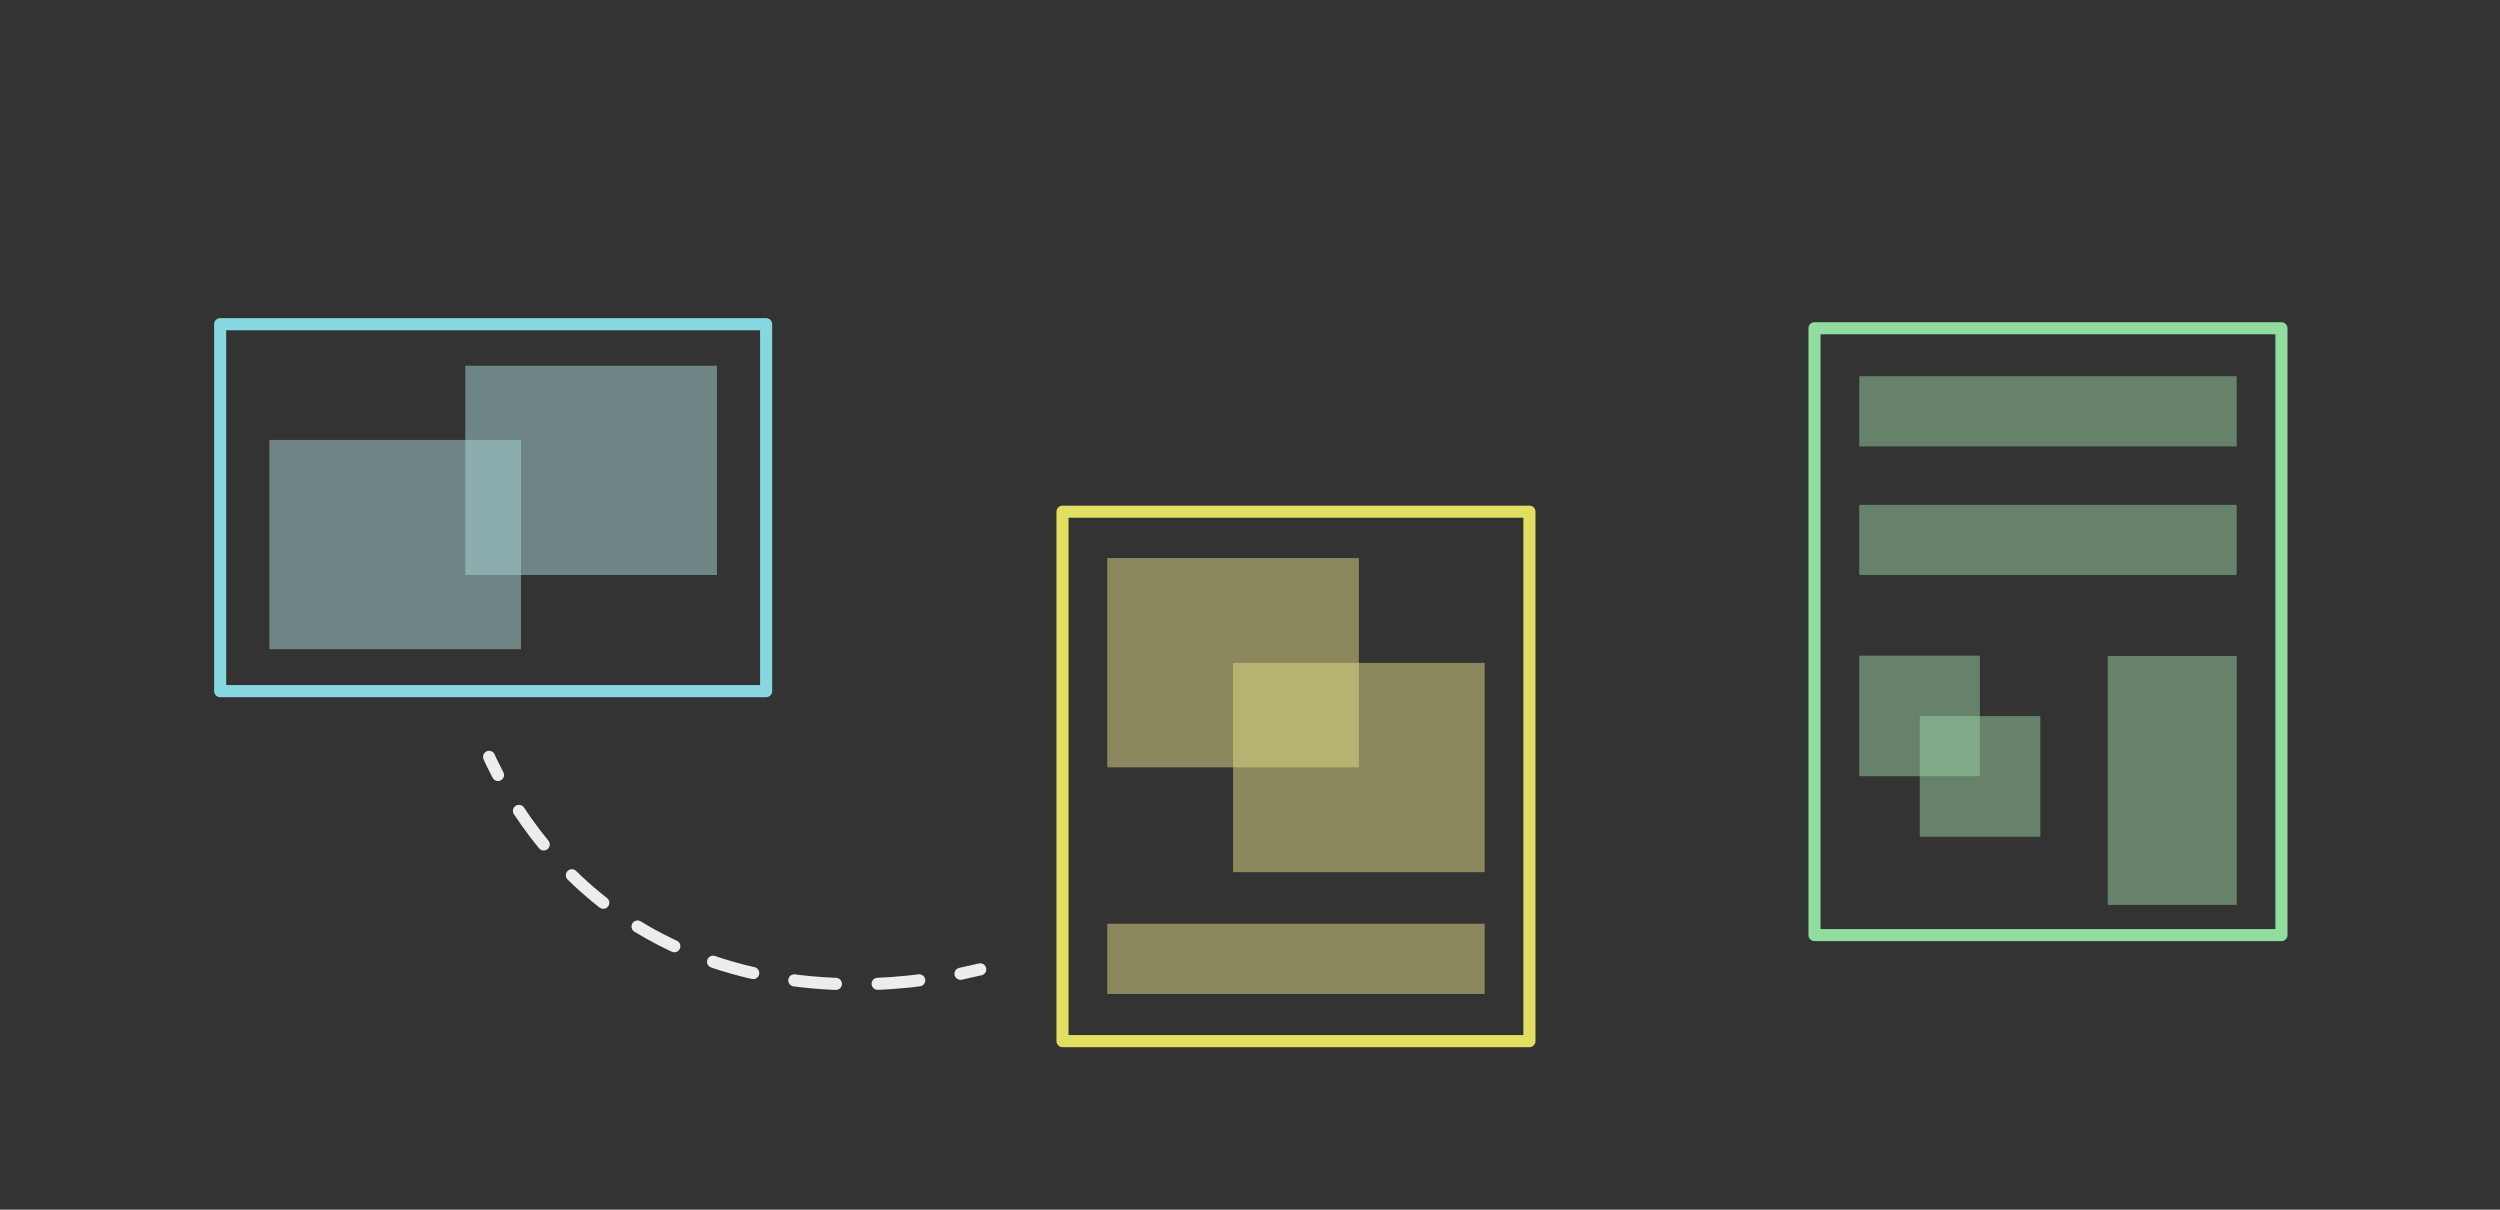 <?xml version="1.0" encoding="utf-8"?>
<!-- Generator: Adobe Illustrator 19.2.1, SVG Export Plug-In . SVG Version: 6.00 Build 0)  -->
<svg version="1.1" id="Layer_1" xmlns="http://www.w3.org/2000/svg" xmlns:xlink="http://www.w3.org/1999/xlink" x="0px" y="0px"
	 viewBox="0 0 620 300" style="enable-background:new 0 0 620 300;" xml:space="preserve">
<rect x="0" y="0" width="620" height="300" fill="#333333" stroke="none"/>
<rect x="54.6" y="80.4" style="fill:none;stroke:#86D7E0;stroke-width:3;stroke-linecap:round;stroke-linejoin:round;stroke-miterlimit:10;" width="135.4" height="91"/>
<rect x="263.5" y="126.9" style="fill:none;stroke:#E2DE61;stroke-width:3;stroke-linecap:round;stroke-linejoin:round;stroke-miterlimit:10;" width="115.8" height="131.3"/>
<rect x="450" y="81.4" style="fill:none;stroke:#90DD9F;stroke-width:3;stroke-linecap:round;stroke-linejoin:round;stroke-miterlimit:10;" width="115.8" height="150.5"/>
<g>
	<rect x="115.4" y="90.7" style="opacity:0.5;fill:#ABD6D8;" width="62.4" height="51.9"/>
	<rect x="66.8" y="109.1" style="opacity:0.5;fill:#ABD6D8;" width="62.4" height="51.9"/>
</g>
<g>
	<rect x="274.6" y="138.4" style="opacity:0.5;fill:#E2DE86;" width="62.4" height="51.9"/>
	<rect x="305.8" y="164.4" style="opacity:0.5;fill:#E2DE86;" width="62.4" height="51.9"/>
</g>
<rect x="274.6" y="229.1" style="opacity:0.5;fill:#E2DE86;" width="93.6" height="17.4"/>
<rect x="461.1" y="93.3" style="opacity:0.5;fill:#9BD3A4;" width="93.6" height="17.4"/>
<rect x="461.1" y="125.2" style="opacity:0.5;fill:#9BD3A4;" width="93.6" height="17.4"/>
<rect x="507.8" y="177.5" transform="matrix(1.249295e-10 -1 1 1.249295e-10 345.229 732.205)" style="opacity:0.5;fill:#9BD3A4;" width="61.7" height="32"/>
<rect x="461.1" y="162.6" style="opacity:0.5;fill:#9BD3A4;" width="29.9" height="29.9"/>
<rect x="476.1" y="177.6" style="opacity:0.5;fill:#9BD3A4;" width="29.9" height="29.9"/>
<g>
	<g>
		<path style="fill:none;stroke:#EDEDED;stroke-width:3;stroke-linecap:round;stroke-linejoin:round;" d="M121.3,187.7
			c0.6,1.4,1.4,2.9,2.2,4.5"/>
		
			<path style="fill:none;stroke:#EDEDED;stroke-width:3;stroke-linecap:round;stroke-linejoin:round;stroke-dasharray:10.353,10.353;" d="
			M128.7,201.1c4.9,7.4,11.6,15.5,20.8,22.7c30,23.5,66,21.5,83.6,18.6"/>
		<path style="fill:none;stroke:#EDEDED;stroke-width:3;stroke-linecap:round;stroke-linejoin:round;" d="M238.2,241.5
			c2.3-0.5,3.9-0.9,4.9-1.1"/>
	</g>
</g>
</svg>
